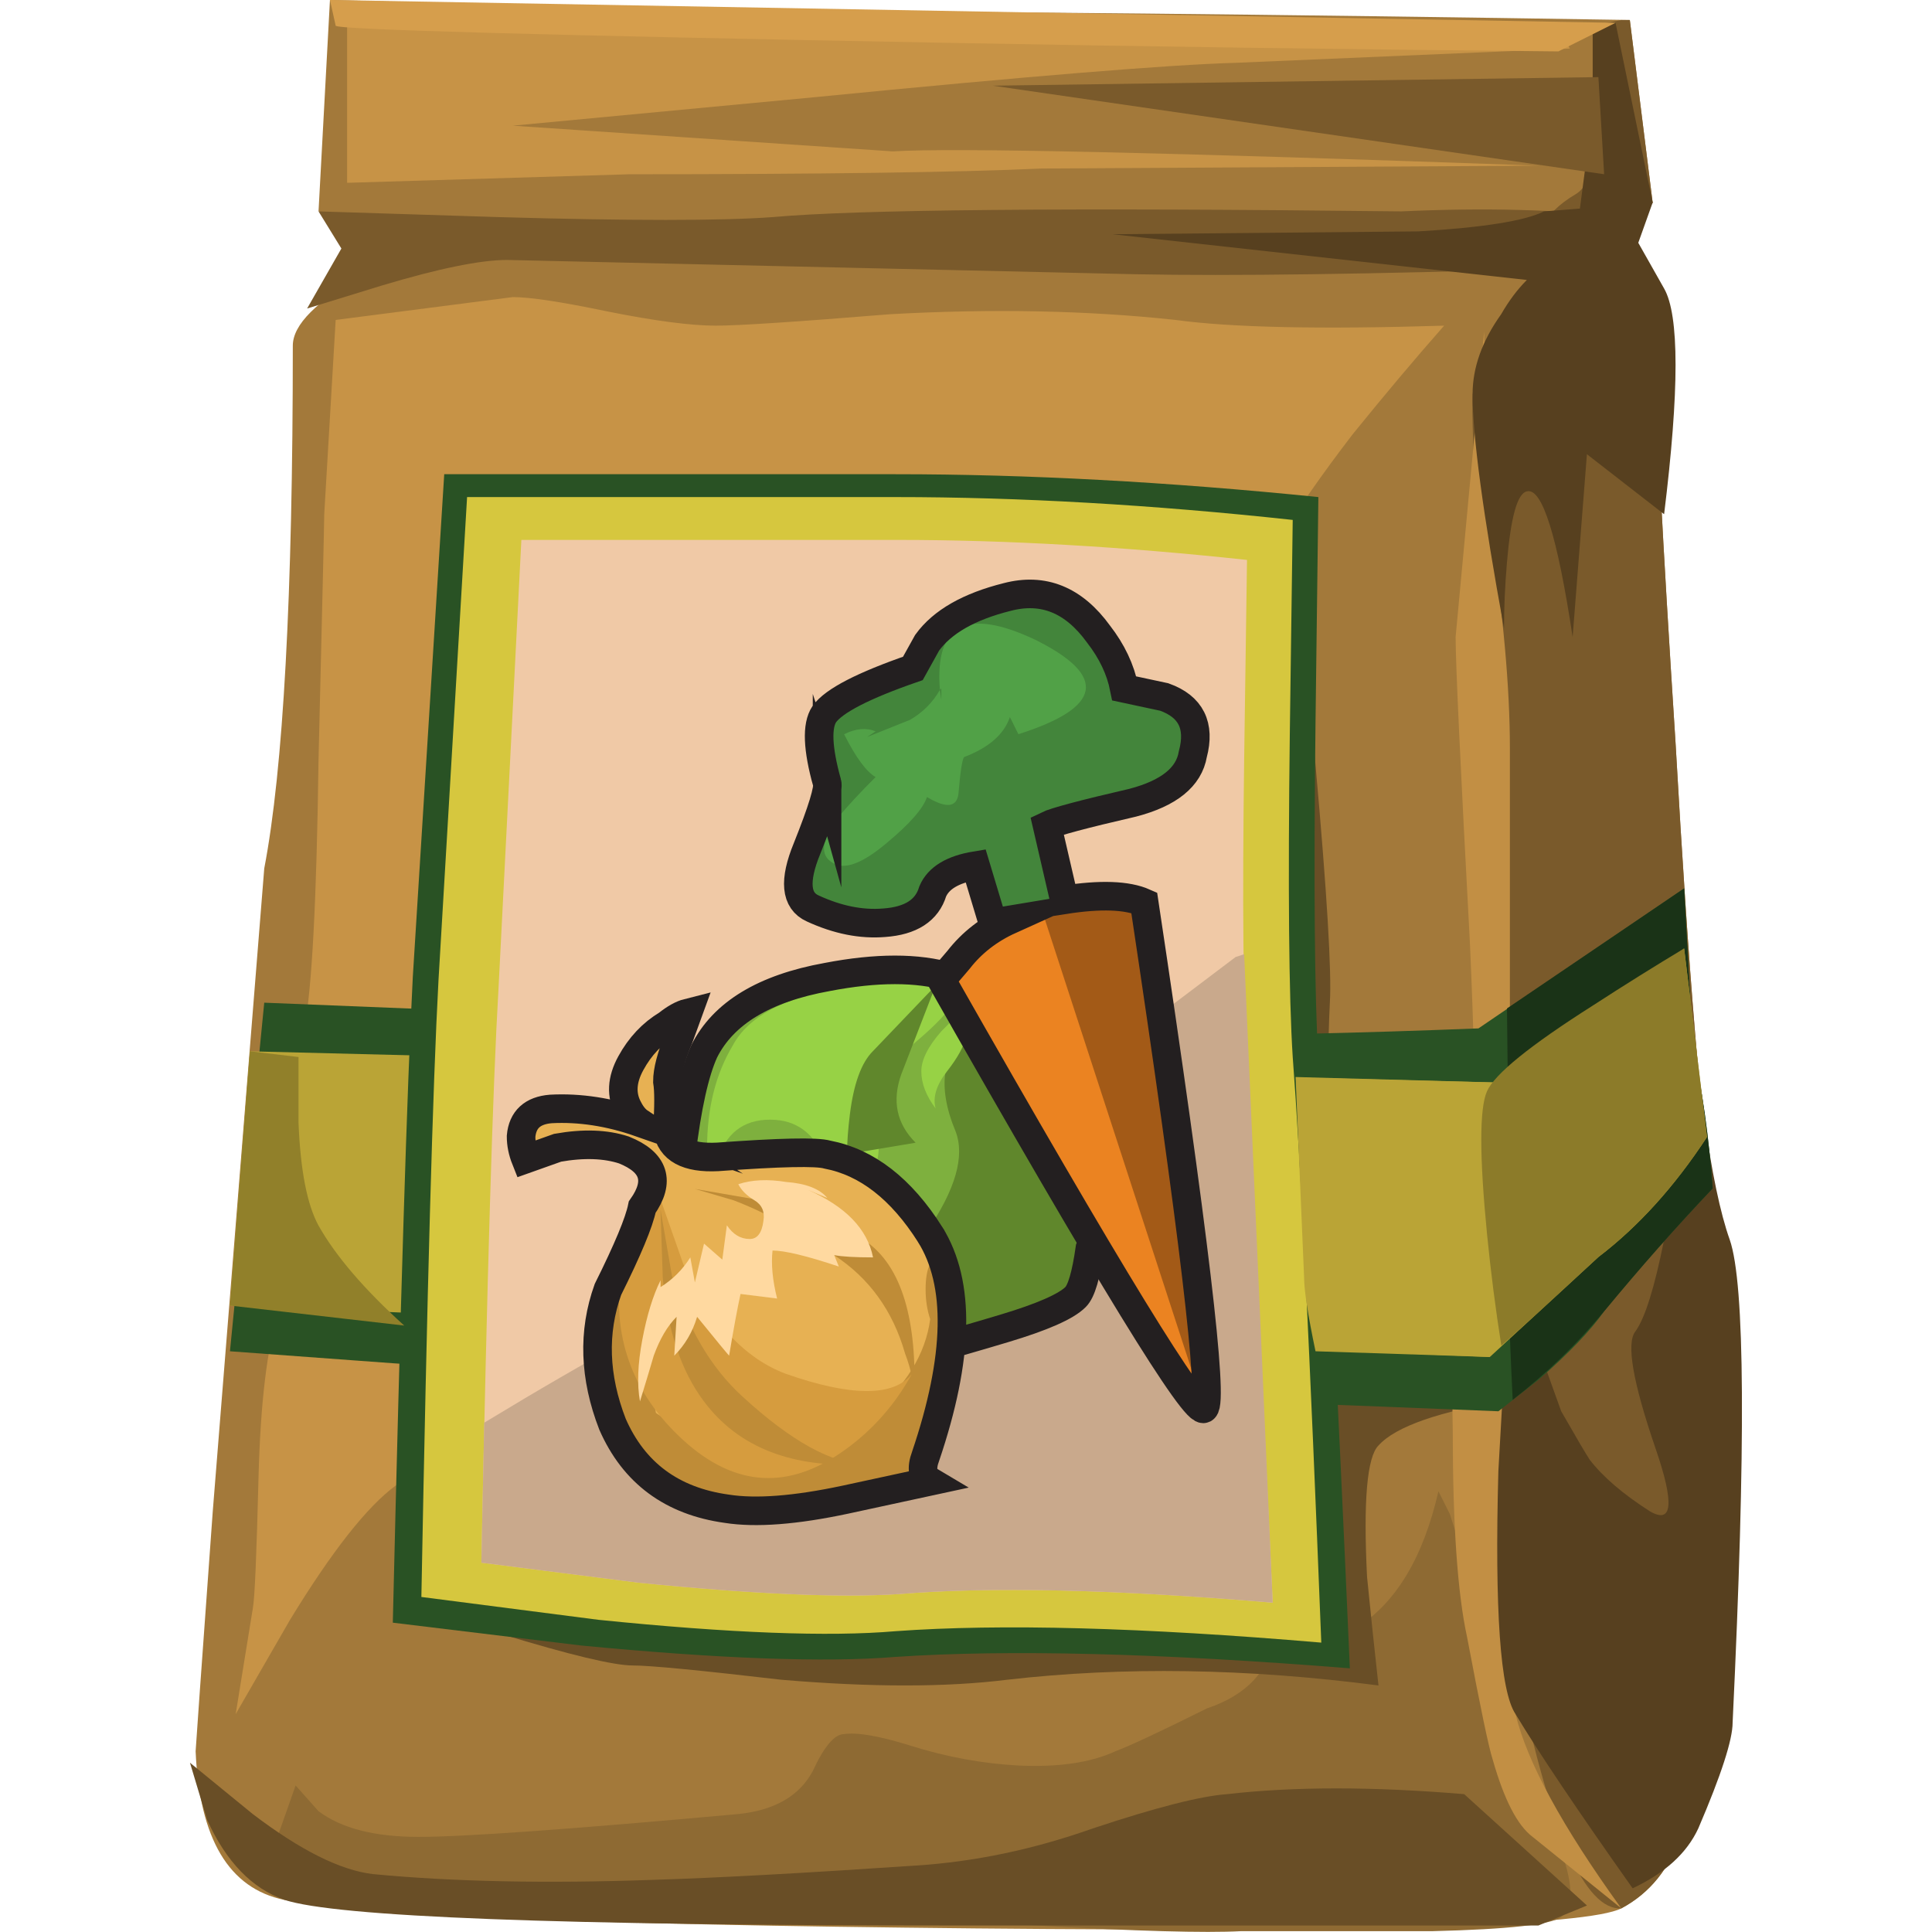 <?xml version="1.0" encoding="UTF-8" standalone="no"?>
<!-- Generator: Adobe Illustrator 15.1.0, SVG Export Plug-In . SVG Version: 6.00 Build 0)  -->

<svg
   xmlns:dc="http://purl.org/dc/elements/1.1/"
   xmlns:cc="http://creativecommons.org/ns#"
   xmlns:rdf="http://www.w3.org/1999/02/22-rdf-syntax-ns#"
   xmlns:svg="http://www.w3.org/2000/svg"
   xmlns="http://www.w3.org/2000/svg"
   xmlns:sodipodi="http://sodipodi.sourceforge.net/DTD/sodipodi-0.dtd"
   xmlns:inkscape="http://www.inkscape.org/namespaces/inkscape"
   version="1.1"
   id="flash0.ai"
   x="0px"
   y="0px"
   width="256"
   height="256"
   viewBox="0 0 256 256"
   xml:space="preserve"
   sodipodi:docname="seed_veggies_01.svg"
   inkscape:version="0.92.4 (5da689c313, 2019-01-14)"><title
   id="title916">Veggie Seed</title><defs
   id="defs107" /><sodipodi:namedview
   pagecolor="#ffffff"
   bordercolor="#666666"
   borderopacity="1"
   objecttolerance="10"
   gridtolerance="10"
   guidetolerance="10"
   inkscape:pageopacity="0"
   inkscape:pageshadow="2"
   inkscape:window-width="1920"
   inkscape:window-height="1025"
   id="namedview105"
   showgrid="false"
   inkscape:zoom="1.347032"
   inkscape:cx="107.65831"
   inkscape:cy="61.937568"
   inkscape:window-x="-8"
   inkscape:window-y="-8"
   inkscape:window-maximized="1"
   inkscape:current-layer="flash0.ai"
   fit-margin-top="0"
   fit-margin-left="0"
   fit-margin-right="0"
   fit-margin-bottom="0" />
<g
   id="g102"
   transform="matrix(7.571,0,0,7.571,-2.084,-74.199)">
	<g
   id="g30">
		<path
   style="clip-rule:evenodd;fill:#a3793a;fill-rule:evenodd"
   d="m 29.25,16 c 0,0.9 0.116,3.167 0.35,6.8 0.233,4.101 0.45,6.7 0.65,7.8 0.233,1.434 0.366,3.284 0.4,5.551 0.033,2.466 -0.101,3.899 -0.4,4.3 -0.066,0.1 -0.25,0.583 -0.55,1.45 -0.2,0.6 -0.55,1.033 -1.05,1.3 -0.601,0.3 -4.367,0.416 -11.301,0.35 -6.866,-0.066 -10.899,-0.233 -12.1,-0.5 -0.967,-0.2 -1.483,-1.066 -1.55,-2.6 0,-0.033 0.1,-1.434 0.3,-4.2 L 4.9,25 C 5.233,23.267 5.4,20.217 5.4,15.85 5.4,15.483 5.817,15.067 6.65,14.6 7.083,14.367 7.5,14.167 7.9,14 L 5.85,13.5 6.05,9.8 13.7,10 c 3.733,0 8.767,0.05 15.1,0.15 l 0.4,3.2 -0.95,0.8 0.5,0.5 c 0.333,0.433 0.5,0.883 0.5,1.35 z"
   id="path2"
   inkscape:connector-curvature="0" />
		<path
   style="clip-rule:evenodd;fill:#8e6a33;fill-rule:evenodd"
   d="m 25.45,35.9 0.2,0.399 1.449,4.5 c 0.334,0.867 0.517,1.384 0.551,1.55 0.166,0.534 0.149,0.867 -0.051,1 -0.166,0.134 -0.916,0.217 -2.25,0.25 -1.633,0 -2.75,0 -3.35,0 -0.634,0.034 -1.833,0 -3.6,-0.1 -2,-0.1 -3.25,-0.15 -3.75,-0.15 -4.2,0 -6.883,-0.1 -8.05,-0.3 -0.967,-0.2 -1.45,-0.583 -1.45,-1.149 l 0.3,-0.851 0.4,0.45 c 0.4,0.3 0.983,0.45 1.75,0.45 0.8,0 2.667,-0.134 5.6,-0.4 0.633,-0.066 1.066,-0.316 1.3,-0.75 0.2,-0.434 0.383,-0.649 0.55,-0.649 0.233,-0.034 0.617,0.033 1.15,0.199 0.633,0.2 1.267,0.317 1.899,0.351 0.7,0.033 1.267,-0.05 1.7,-0.25 0.267,-0.101 0.8,-0.351 1.601,-0.75 0.699,-0.233 1.1,-0.667 1.199,-1.3 l -0.05,-0.851 0.352,0.601 c 0.3,0.366 0.666,0.416 1.1,0.149 0.7,-0.433 1.184,-1.233 1.45,-2.399 z"
   id="path4"
   inkscape:connector-curvature="0" />
		<path
   style="clip-rule:evenodd;fill:#c79346;fill-rule:evenodd"
   d="m 9.25,15 c 0.3,0 0.85,0.083 1.65,0.25 0.833,0.167 1.467,0.25 1.9,0.25 0.4,0 1.417,-0.067 3.05,-0.2 1.8,-0.1 3.466,-0.066 5,0.1 0.967,0.133 2.534,0.167 4.7,0.1 -0.5,0.567 -1.033,1.2 -1.6,1.9 -1.101,1.434 -1.783,2.567 -2.05,3.4 -0.167,0.567 -0.4,1.834 -0.7,3.8 -0.267,1.667 -0.517,2.667 -0.75,3 -0.2,0.267 -1.05,0.467 -2.55,0.601 -1.567,0.133 -2.55,0.399 -2.95,0.8 -2.233,2.333 -3.517,3.917 -3.85,4.75 -0.133,0.434 -0.667,0.8 -1.6,1.1 -1.167,0.367 -1.933,0.684 -2.3,0.95 -0.5,0.367 -1.117,1.15 -1.85,2.351 L 4.4,39.8 4.7,37.95 c 0.033,-0.167 0.066,-0.934 0.1,-2.3 0.034,-1.301 0.15,-2.267 0.35,-2.9 0.2,-0.566 0.3,-1.366 0.3,-2.4 0.033,-1.233 0.083,-2.083 0.15,-2.55 0.133,-0.666 0.217,-2.233 0.25,-4.7 0.066,-2.733 0.1,-4.167 0.1,-4.3 l 0.2,-3.4 z"
   id="path6"
   inkscape:connector-curvature="0" />
		<path
   style="clip-rule:evenodd;fill:#694e26;fill-rule:evenodd"
   d="m 23.3,23.2 c 0.2,2.233 0.283,3.616 0.25,4.149 -0.033,0.667 -0.05,1.801 -0.05,3.4 0,1.599 0.017,2.483 0.05,2.65 0.033,0.133 0.566,0.333 1.601,0.6 0.533,0.1 1.05,0.2 1.55,0.3 -1.233,0.2 -2,0.467 -2.3,0.8 -0.2,0.2 -0.267,0.967 -0.2,2.301 0.066,0.666 0.133,1.3 0.2,1.899 -2.301,-0.3 -4.467,-0.333 -6.5,-0.1 -1.067,0.133 -2.384,0.133 -3.95,0 -1.434,-0.167 -2.3,-0.25 -2.6,-0.25 -0.333,0 -1.1,-0.184 -2.3,-0.55 L 7.35,37.8 22.9,18.9 Z"
   id="path8"
   inkscape:connector-curvature="0" />
		<path
   style="clip-rule:evenodd;fill:#7a5a2b;fill-rule:evenodd"
   d="m 29.25,16 c 0,0.9 0.116,3.167 0.35,6.8 0.233,4.101 0.45,6.7 0.65,7.8 0.233,1.434 0.366,3.284 0.4,5.551 0.033,2.466 -0.101,3.899 -0.4,4.3 -0.066,0.1 -0.25,0.583 -0.55,1.45 -0.2,0.6 -0.55,1.033 -1.05,1.3 -0.634,0.033 -1.233,-1.316 -1.801,-4.05 -0.566,-2.7 -0.733,-4.801 -0.5,-6.301 0.2,-1.1 0.2,-4.017 0,-8.75 -0.233,-4.766 -0.333,-7.233 -0.3,-7.399 0.066,-0.4 0.25,-0.817 0.55,-1.25 0.267,-0.4 0.4,-0.65 0.4,-0.75 0,-0.667 0.283,-1.167 0.85,-1.5 0.4,-0.233 0.5,-1.217 0.301,-2.95 l 0.5,-0.1 h 0.15 l 0.4,3.2 -0.95,0.8 0.5,0.5 c 0.333,0.432 0.5,0.882 0.5,1.349 z"
   id="path10"
   inkscape:connector-curvature="0" />
		<polygon
   style="clip-rule:evenodd;fill:#57401f;fill-rule:evenodd"
   points="28.15,10.25 28.55,10.2 29.2,13.35 27.9,13.65 28.15,11.75 "
   id="polygon12" />
		<path
   style="clip-rule:evenodd;fill:#7a5a2b;fill-rule:evenodd"
   d="m 9.15,14.35 c -0.466,0 -1.2,0.15 -2.2,0.45 L 5.65,15.2 6.25,14.15 5.85,13.5 9,13.6 c 2.3,0.066 3.9,0.066 4.8,0 1.467,-0.133 5.134,-0.167 11,-0.1 1.467,-0.067 2.75,-0.033 3.851,0.1 l -1.15,0.9 c -3.233,0.1 -5.684,0.133 -7.35,0.1 z"
   id="path14"
   inkscape:connector-curvature="0" />
		<path
   style="clip-rule:evenodd;fill:#694e26;fill-rule:evenodd"
   d="M 28.05,43.15 27.2,43.5 H 17 C 10.067,43.5 6.15,43.35 5.25,43.05 4.684,42.85 4.233,42.384 3.9,41.651 l -0.3,-1 1.1,0.899 c 0.833,0.634 1.533,0.983 2.1,1.05 1.4,0.134 3.034,0.167 4.9,0.101 1.1,-0.033 2.633,-0.117 4.6,-0.25 1.033,-0.066 2.066,-0.283 3.101,-0.65 1.1,-0.366 1.883,-0.566 2.35,-0.6 1.167,-0.134 2.55,-0.134 4.15,0 z"
   id="path16"
   inkscape:connector-curvature="0" />
		<path
   style="clip-rule:evenodd;fill:#c79346;fill-rule:evenodd"
   d="m 21.9,10.9 c -1.167,0.033 -3.617,0.233 -7.351,0.6 L 9.25,12 15.9,12.45 c 1.034,-0.067 4.8,0.017 11.3,0.25 l -8.7,0.05 c -1.467,0.067 -3.867,0.1 -7.2,0.1 L 6.35,13 v -2.95 l 3.55,0.2 c 2.633,0.1 4.667,0.15 6.1,0.15 h 9.25 c 0.9,0 1.667,-0.033 2.3,-0.1 l 0.2,0.35 z"
   id="path18"
   inkscape:connector-curvature="0" />
		<polygon
   style="clip-rule:evenodd;fill:#7a5a2b;fill-rule:evenodd"
   points="28.35,12.85 17.65,11.3 28.25,11.15 "
   id="polygon20" />
		<path
   style="clip-rule:evenodd;fill:#d69e4c;fill-rule:evenodd"
   d="m 28.55,10.2 -1,0.5 C 23.984,10.666 20.417,10.617 16.85,10.55 9.717,10.417 6.15,10.317 6.15,10.25 L 6.05,9.8 Z"
   id="path22"
   inkscape:connector-curvature="0" />
		<path
   style="clip-rule:evenodd;fill:#c28f44;fill-rule:evenodd"
   d="m 26.25,15.6 0.1,3.4 c 0.233,1.533 0.351,2.833 0.351,3.9 V 32 c 0,0.134 -0.033,1.333 -0.101,3.6 0,2.267 0.067,3.667 0.2,4.2 0.2,0.834 0.816,1.967 1.851,3.4 L 27.1,41.95 c -0.267,-0.2 -0.5,-0.65 -0.699,-1.351 -0.067,-0.199 -0.217,-0.916 -0.45,-2.149 -0.167,-0.767 -0.25,-1.967 -0.25,-3.601 -0.033,-1.699 0.05,-2.816 0.25,-3.35 0.166,-0.467 0.184,-2.2 0.05,-5.2 -0.167,-3.1 -0.25,-4.883 -0.25,-5.35 z"
   id="path24"
   inkscape:connector-curvature="0" />
		<path
   style="clip-rule:evenodd;fill:#57401f;fill-rule:evenodd"
   d="m 26.7,32 0.899,2.5 c 0.267,0.467 0.434,0.75 0.5,0.85 0.233,0.301 0.584,0.601 1.051,0.9 0.399,0.233 0.433,-0.134 0.1,-1.1 -0.4,-1.167 -0.517,-1.851 -0.35,-2.051 0.333,-0.466 0.666,-2.133 1,-5 l 0.199,1.25 c 0.134,0.967 0.284,1.684 0.45,2.15 0.267,0.767 0.283,3.583 0.05,8.45 0,0.3 -0.199,0.916 -0.6,1.85 -0.2,0.434 -0.583,0.783 -1.15,1.05 -0.966,-1.366 -1.649,-2.383 -2.05,-3.05 -0.267,-0.399 -0.366,-1.816 -0.3,-4.25 z"
   id="path26"
   inkscape:connector-curvature="0" />
		<path
   style="clip-rule:evenodd;fill:#57401f;fill-rule:evenodd"
   d="m 29.4,14.85 c 0.267,0.467 0.267,1.783 0,3.95 l -1.351,-1.05 -0.25,3.2 c -0.267,-1.767 -0.533,-2.617 -0.8,-2.55 -0.167,0.033 -0.283,0.45 -0.35,1.25 -0.034,0.4 -0.051,0.783 -0.051,1.15 -0.366,-2 -0.55,-3.367 -0.55,-4.1 0,-0.467 0.167,-0.934 0.5,-1.4 0.134,-0.233 0.283,-0.433 0.45,-0.6 l -7.25,-0.8 5.35,-0.05 c 1.134,-0.067 1.867,-0.184 2.2,-0.35 l 1.9,-0.15 -0.25,0.7 z"
   id="path28"
   inkscape:connector-curvature="0" />
	</g>
	<g
   id="g96">
		<path
   style="clip-rule:evenodd;fill:#295224;fill-rule:evenodd"
   d="m 26.5,34.5 c -5.733,-0.233 -9.366,-0.35 -10.9,-0.35 -0.967,0 -3.15,-0.117 -6.55,-0.351 L 4.3,33.45 l 0.6,-6.101 11.15,0.45 c 2.5,0.167 5.867,0.167 10.101,0 l 3.6,-2.45 0.15,2.75 c 0.166,0.767 0.283,1.601 0.35,2.5 -0.634,0.667 -1.267,1.384 -1.9,2.15 -0.233,0.333 -0.616,0.733 -1.149,1.2 z"
   id="path32"
   inkscape:connector-curvature="0" />
		<path
   style="clip-rule:evenodd;fill:#1a3317;fill-rule:evenodd"
   d="m 28.35,32.75 c -0.466,0.566 -1,1.083 -1.6,1.55 C 26.684,32.967 26.667,32.2 26.7,32 l -0.05,-4.55 3.1,-2.101 0.15,2.75 c 0.166,0.767 0.283,1.601 0.35,2.5 -0.634,0.668 -1.267,1.384 -1.9,2.151 z"
   id="path34"
   inkscape:connector-curvature="0" />
		<path
   style="clip-rule:evenodd;fill:#baa436;fill-rule:evenodd"
   d="M 26.35,33.55 4.3,32.65 4.65,28.2 l 21.95,0.55 3.15,-2.35 0.4,3.3 c -0.567,0.866 -1.2,1.566 -1.9,2.1 z"
   id="path36"
   inkscape:connector-curvature="0" />
		<path
   style="clip-rule:evenodd;fill:#295224;fill-rule:evenodd"
   d="M 10.45,38.6 7.15,38.2 C 7.283,32.6 7.4,28.833 7.5,26.9 l 0.55,-8.8 h 7.9 c 2.3,0 4.767,0.133 7.399,0.4 l -0.05,3.95 c -0.033,2.833 -0.017,4.8 0.05,5.899 0.134,1.767 0.317,5.317 0.551,10.65 -3.334,-0.267 -5.983,-0.333 -7.95,-0.2 -1.233,0.101 -3.067,0.034 -5.5,-0.199 z"
   id="path38"
   inkscape:connector-curvature="0" />
		<path
   style="clip-rule:evenodd;fill:#d6c73e;fill-rule:evenodd"
   d="m 10.75,38.15 -3.1,-0.4 c 0.1,-5.366 0.2,-8.967 0.3,-10.8 l 0.5,-8.45 h 7.5 c 2.166,0 4.483,0.133 6.95,0.4 l -0.051,3.75 c -0.033,2.699 -0.017,4.583 0.051,5.649 0.133,1.733 0.3,5.15 0.5,10.25 -3.134,-0.267 -5.617,-0.333 -7.45,-0.2 -1.167,0.101 -2.9,0.035 -5.2,-0.199 z"
   id="path40"
   inkscape:connector-curvature="0" />
		<path
   style="clip-rule:evenodd;fill:#f0c9a6;fill-rule:evenodd"
   d="M 9.4,19.25 H 16 c 1.9,0 3.934,0.117 6.1,0.35 l -0.05,3.5 c -0.033,2.534 -0.017,4.284 0.05,5.25 l 0.45,9.5 C 19.783,37.616 17.6,37.566 16,37.7 c -1.033,0.066 -2.55,0 -4.55,-0.2 L 8.7,37.15 C 8.8,32.15 8.9,28.8 9,27.1 Z"
   id="path42"
   inkscape:connector-curvature="0" />
		<path
   style="clip-rule:evenodd;fill:#c9a98c;fill-rule:evenodd"
   d="m 22.05,26.5 0.5,11.35 C 19.783,37.616 17.6,37.566 16,37.7 c -1.033,0.066 -2.55,0 -4.55,-0.2 L 8.7,37.15 8.75,34.7 c 1.867,-1.134 3.367,-1.95 4.5,-2.45 1.7,-0.7 3.217,-1.566 4.55,-2.6 l 4.1,-3.1 z"
   id="path44"
   inkscape:connector-curvature="0" />
		<path
   style="clip-rule:evenodd;fill:#baa436;fill-rule:evenodd"
   d="m 22.95,28.65 3.649,0.1 -0.25,4.8 -3.05,-0.1 c -0.133,-0.634 -0.2,-1.066 -0.2,-1.3 z"
   id="path46"
   inkscape:connector-curvature="0" />
		<g
   id="g62">
			<path
   style="clip-rule:evenodd;fill:#7eb03e;fill-rule:evenodd"
   d="m 19.4,29.9 c 0.166,0.399 0.199,0.833 0.1,1.3 -0.134,0.533 -0.45,1 -0.95,1.399 C 17.983,33 17.066,33.2 15.8,33.2 c -1.233,0 -2.017,-0.167 -2.35,-0.5 -1.067,-1.066 -1.483,-1.967 -1.25,-2.7 0.1,-0.833 0.233,-1.434 0.4,-1.8 0.333,-0.667 1.05,-1.101 2.15,-1.3 1.1,-0.2 2.1,-0.117 3,0.25 0.434,0.166 0.767,0.366 1,0.6 z"
   id="path48"
   inkscape:connector-curvature="0" />
			<path
   style="clip-rule:evenodd;fill:#60872c;fill-rule:evenodd"
   d="m 19.4,31.3 c -0.134,0.7 -0.217,1.084 -0.25,1.15 -0.134,0.2 -0.567,0.399 -1.301,0.6 -1,0.3 -1.683,0.483 -2.05,0.55 -0.6,0.134 -1.133,0.15 -1.6,0.051 -0.8,-0.167 -1.45,-0.7 -1.95,-1.601 -0.167,-0.267 -0.35,-0.434 -0.55,-0.5 l -0.3,-0.05 1.4,-0.2 c 0.2,-0.066 0.417,0.134 0.65,0.601 0.233,0.5 0.633,0.733 1.2,0.699 0.7,-0.033 1.317,-0.449 1.85,-1.25 0.5,-0.733 0.667,-1.316 0.5,-1.75 -0.333,-0.8 -0.233,-1.399 0.3,-1.8 0.267,-0.166 0.566,-0.267 0.9,-0.3 v 0.15 c 0.033,0.166 0.233,0.35 0.6,0.55 0.635,0.333 0.835,1.366 0.601,3.1 z"
   id="path50"
   inkscape:connector-curvature="0" />
			<path
   style="clip-rule:evenodd;fill:#97d245;fill-rule:evenodd"
   d="m 16.3,27 c 1.134,-0.134 0.917,0.384 -0.65,1.55 -0.066,0.2 -0.066,0.584 0,1.15 0.034,0.434 -0.083,0.733 -0.35,0.899 -0.233,0.134 -0.417,0 -0.55,-0.399 -0.167,-0.5 -0.467,-0.767 -0.9,-0.8 -0.5,-0.034 -0.833,0.183 -1,0.649 -0.1,0.233 -0.15,0.467 -0.15,0.7 -0.034,-0.233 -0.05,-0.517 -0.05,-0.85 0,-0.7 0.15,-1.301 0.45,-1.801 0.267,-0.5 0.883,-0.833 1.85,-1 C 15.417,27.033 15.867,27 16.3,27 Z"
   id="path52"
   inkscape:connector-curvature="0" />
			<path
   style="clip-rule:evenodd;fill:#97d245;fill-rule:evenodd"
   d="m 17.1,27.5 c 0.2,0.233 0.117,0.583 -0.25,1.05 -0.187,0.24 -0.253,0.456 -0.2,0.65 -0.167,-0.222 -0.25,-0.438 -0.25,-0.65 0,-0.2 0.117,-0.434 0.35,-0.7 C 16.883,27.717 17,27.6 17.1,27.5 Z"
   id="path54"
   inkscape:connector-curvature="0" />
			<path
   style="clip-rule:evenodd;fill:#60872c;fill-rule:evenodd"
   d="m 16.65,27.05 -0.6,1.55 c -0.167,0.467 -0.083,0.867 0.25,1.2 L 15.1,30 c 0,-0.2 0.017,-0.434 0.05,-0.7 0.067,-0.533 0.2,-0.899 0.4,-1.1 z"
   id="path56"
   inkscape:connector-curvature="0" />
			<g
   id="g60">
				<path
   style="clip-rule:evenodd;fill:none;fill-rule:evenodd;stroke:#231f20;stroke-width:0.5;stroke-miterlimit:10"
   d="m 19.5,30.3 c 0.066,-1.066 -0.15,-1.75 -0.65,-2.05 l -0.1,-0.5 C 18.35,27.384 17.767,27.1 17,26.9 c 0.033,-0.034 0,-0.034 -0.1,0 -0.566,-0.167 -1.283,-0.167 -2.15,0 -1.1,0.199 -1.816,0.633 -2.15,1.3 -0.167,0.366 -0.3,0.967 -0.4,1.8 -0.133,0.467 -0.067,0.934 0.2,1.4 l -0.9,0.1 c 0.267,0 0.517,0.184 0.75,0.55 0.5,0.9 1.15,1.434 1.95,1.601 0.466,0.1 1,0.083 1.6,-0.051 0.367,-0.066 1.05,-0.25 2.05,-0.55 0.667,-0.2 1.084,-0.383 1.25,-0.55 0.101,-0.1 0.184,-0.384 0.25,-0.85 0.167,-0.4 0.216,-0.85 0.15,-1.35 z"
   id="path58"
   inkscape:connector-curvature="0" />
			</g>
		</g>
		<g
   id="g78">
			<path
   style="clip-rule:evenodd;fill:#e7b153;fill-rule:evenodd"
   d="m 16.555,31.407 c 0.533,0.854 0.507,2.147 -0.08,3.88 -0.08,0.213 -0.053,0.36 0.08,0.439 l -1.48,0.32 c -0.88,0.188 -1.573,0.24 -2.08,0.16 -0.96,-0.133 -1.626,-0.626 -2,-1.48 -0.32,-0.826 -0.347,-1.612 -0.08,-2.358 0.346,-0.694 0.546,-1.174 0.6,-1.441 0.319,-0.453 0.213,-0.786 -0.32,-1 -0.32,-0.105 -0.707,-0.119 -1.16,-0.039 l -0.56,0.199 c -0.053,-0.133 -0.08,-0.266 -0.08,-0.399 0.026,-0.293 0.2,-0.453 0.52,-0.479 0.506,-0.027 1.027,0.053 1.56,0.239 -0.08,-0.053 -0.146,-0.134 -0.2,-0.239 -0.133,-0.24 -0.12,-0.508 0.041,-0.801 0.16,-0.293 0.373,-0.52 0.64,-0.68 0.133,-0.106 0.253,-0.173 0.36,-0.2 l -0.16,0.44 c -0.133,0.319 -0.2,0.572 -0.2,0.76 0.026,0.16 0.026,0.44 0,0.84 0.053,0.347 0.347,0.507 0.879,0.48 1.094,-0.08 1.734,-0.094 1.92,-0.04 0.693,0.133 1.293,0.599 1.8,1.399 z"
   id="path64"
   inkscape:connector-curvature="0" />
			<path
   style="clip-rule:evenodd;fill:#bf8c37;fill-rule:evenodd"
   d="m 12.995,36.207 c -0.96,-0.133 -1.626,-0.626 -2,-1.48 -0.4,-0.986 -0.333,-1.999 0.2,-3.039 0.08,-0.087 0.153,-0.18 0.22,-0.28 -0.108,0.637 -0.088,1.25 0.06,1.84 0.133,0.561 0.227,0.987 0.28,1.28 0.027,0.027 0.466,0.293 1.32,0.8 0.454,0.267 0.88,0.32 1.28,0.16 0.187,-0.106 0.573,-0.413 1.16,-0.92 0.613,-0.507 0.959,-1.066 1.04,-1.68 -0.053,-0.16 -0.08,-0.333 -0.08,-0.52 0,-0.374 0.094,-0.574 0.28,-0.601 0.213,0.56 0.24,1.28 0.08,2.159 -0.08,0.454 -0.2,0.907 -0.36,1.36 -0.08,0.213 -0.053,0.36 0.08,0.439 l -1.48,0.32 c -0.88,0.189 -1.573,0.242 -2.08,0.162 z"
   id="path66"
   inkscape:connector-curvature="0" />
			<path
   style="clip-rule:evenodd;fill:#d69c3e;fill-rule:evenodd"
   d="m 11.715,30.447 0.52,1.479 c 0.48,1.014 1.08,1.654 1.8,1.921 1.147,0.399 1.88,0.399 2.2,0 -0.293,0.533 -0.68,0.973 -1.16,1.32 -0.987,0.719 -1.933,0.666 -2.84,-0.16 -0.906,-0.827 -1.267,-1.84 -1.08,-3.04 z"
   id="path68"
   inkscape:connector-curvature="0" />
			<path
   style="clip-rule:evenodd;fill:#bf8c37;fill-rule:evenodd"
   d="m 15.415,35.427 c -1.274,0.074 -2.215,-0.292 -2.82,-1.1 -0.4,-0.533 -0.64,-1.253 -0.72,-2.159 l -0.04,-1.2 0.2,1.159 c 0.267,0.907 0.681,1.613 1.24,2.12 0.849,0.778 1.562,1.172 2.14,1.18 z"
   id="path70"
   inkscape:connector-curvature="0" />
			<path
   style="clip-rule:evenodd;fill:#bf8c37;fill-rule:evenodd"
   d="m 16.274,34.308 c 0.006,-0.254 -0.047,-0.527 -0.159,-0.82 -0.213,-0.747 -0.627,-1.319 -1.241,-1.72 -0.613,-0.427 -1.2,-0.747 -1.759,-0.96 l -0.681,-0.2 1.16,0.2 c 0.827,0.187 1.44,0.427 1.84,0.72 0.621,0.439 0.9,1.366 0.84,2.78 z"
   id="path72"
   inkscape:connector-curvature="0" />
			<path
   style="clip-rule:evenodd;fill:#ffd9a0;fill-rule:evenodd"
   d="m 14.035,30.487 c 0.347,0.026 0.587,0.12 0.72,0.28 l -0.34,-0.141 c 0.66,0.29 1.041,0.684 1.14,1.181 -0.32,0 -0.546,-0.014 -0.68,-0.04 l 0.081,0.2 c -0.56,-0.187 -0.947,-0.28 -1.16,-0.28 -0.027,0.239 0,0.521 0.08,0.84 l -0.64,-0.08 c -0.053,0.24 -0.12,0.601 -0.2,1.08 -0.026,-0.026 -0.213,-0.253 -0.56,-0.68 -0.08,0.267 -0.213,0.493 -0.4,0.68 l 0.041,-0.68 c -0.16,0.16 -0.294,0.387 -0.4,0.68 -0.054,0.187 -0.134,0.453 -0.241,0.8 -0.053,-0.293 -0.04,-0.653 0.041,-1.08 0.08,-0.426 0.187,-0.773 0.319,-1.039 v 0.119 c 0.213,-0.133 0.387,-0.307 0.521,-0.52 l 0.08,0.439 0.16,-0.68 0.32,0.28 0.08,-0.601 c 0.107,0.16 0.24,0.24 0.4,0.24 0.133,0 0.213,-0.106 0.24,-0.319 0.026,-0.16 -0.027,-0.28 -0.16,-0.36 -0.133,-0.08 -0.227,-0.174 -0.28,-0.28 0.238,-0.079 0.518,-0.091 0.838,-0.039 z"
   id="path74"
   inkscape:connector-curvature="0" />
			<path
   style="clip-rule:evenodd;fill:none;fill-rule:evenodd;stroke:#231f20;stroke-width:0.5;stroke-miterlimit:10"
   d="m 16.555,31.407 c 0.533,0.854 0.507,2.147 -0.08,3.88 -0.08,0.213 -0.053,0.36 0.08,0.439 l -1.48,0.32 c -0.88,0.188 -1.573,0.24 -2.08,0.16 -0.96,-0.133 -1.626,-0.626 -2,-1.48 -0.32,-0.826 -0.347,-1.612 -0.08,-2.358 0.346,-0.694 0.546,-1.174 0.6,-1.441 0.319,-0.453 0.213,-0.786 -0.32,-1 -0.32,-0.105 -0.707,-0.119 -1.16,-0.039 l -0.56,0.199 c -0.053,-0.133 -0.08,-0.266 -0.08,-0.399 0.026,-0.293 0.2,-0.453 0.52,-0.479 0.506,-0.027 1.027,0.053 1.56,0.239 -0.08,-0.053 -0.146,-0.134 -0.2,-0.239 -0.133,-0.24 -0.12,-0.508 0.041,-0.801 0.16,-0.293 0.373,-0.52 0.64,-0.68 0.133,-0.106 0.253,-0.173 0.36,-0.2 l -0.16,0.44 c -0.133,0.319 -0.2,0.572 -0.2,0.76 0.026,0.16 0.026,0.44 0,0.84 0.053,0.347 0.347,0.507 0.879,0.48 1.094,-0.08 1.734,-0.094 1.92,-0.04 0.693,0.133 1.293,0.599 1.8,1.399 z"
   id="path76"
   inkscape:connector-curvature="0" />
		</g>
		<g
   id="g94">
			<g
   id="g90">
				<path
   style="clip-rule:evenodd;fill:#43853b;fill-rule:evenodd"
   d="m 14.75,23.5 c -0.167,-0.6 -0.183,-1 -0.05,-1.2 0.167,-0.233 0.683,-0.5 1.55,-0.8 l 0.25,-0.45 c 0.267,-0.367 0.733,-0.633 1.4,-0.8 0.633,-0.167 1.166,0.05 1.6,0.65 0.233,0.3 0.384,0.617 0.45,0.95 l 0.7,0.15 c 0.466,0.167 0.633,0.5 0.5,1 -0.101,0.434 -0.517,0.717 -1.25,0.85 -0.834,0.167 -1.351,0.367 -1.551,0.601 -0.233,0.267 -0.566,0.434 -1,0.5 -0.433,0.066 -0.683,0.217 -0.75,0.45 -0.1,0.333 -0.383,0.517 -0.85,0.55 -0.4,0.033 -0.816,-0.05 -1.25,-0.25 -0.3,-0.134 -0.333,-0.483 -0.1,-1.05 0.268,-0.668 0.384,-1.051 0.351,-1.151 z"
   id="path80"
   inkscape:connector-curvature="0" />
				<path
   style="clip-rule:evenodd;fill:#51a147;fill-rule:evenodd"
   d="m 16.725,21.875 c 0.009,0.058 0.018,0.117 0.025,0.175 v -0.2 z M 15.6,22.6 15.45,22.7 c 0.167,-0.066 0.417,-0.167 0.75,-0.3 0.223,-0.128 0.398,-0.303 0.525,-0.525 C 16.632,20.719 17.19,20.427 18.4,21 c 1.267,0.633 1.166,1.184 -0.301,1.65 l -0.149,-0.3 c -0.101,0.301 -0.367,0.534 -0.8,0.7 -0.034,0.033 -0.067,0.25 -0.101,0.65 -0.033,0.233 -0.216,0.25 -0.55,0.05 -0.066,0.2 -0.3,0.467 -0.7,0.8 -0.433,0.367 -0.75,0.483 -0.95,0.351 -0.233,-0.134 -0.2,-0.4 0.1,-0.801 0.167,-0.199 0.383,-0.433 0.65,-0.699 C 15.432,23.3 15.249,23.05 15.049,22.651 15.25,22.55 15.434,22.533 15.6,22.6 Z"
   id="path82"
   inkscape:connector-curvature="0" />
				<path
   style="clip-rule:evenodd;fill:#eb8321;fill-rule:evenodd"
   d="m 16.75,26.95 0.4,-0.5 c 0.366,-0.367 0.816,-0.617 1.35,-0.75 0.8,-0.267 1.4,-0.3 1.8,-0.101 0.867,5.767 1.217,8.717 1.05,8.851 -0.133,0.166 -1.666,-2.334 -4.6,-7.5 z"
   id="path84"
   inkscape:connector-curvature="0" />
				<polygon
   style="clip-rule:evenodd;fill:#43853b;fill-rule:evenodd"
   points="17.25,24.5 18.5,23.8 18.95,25.7 17.65,25.95 "
   id="polygon86" />
				<polygon
   style="clip-rule:evenodd;fill:#a35a17;fill-rule:evenodd"
   points="18.5,25.7 19.45,25.55 20.3,25.6 21.35,34.45 "
   id="polygon88" />
			</g>
			<path
   style="clip-rule:evenodd;fill:none;fill-rule:evenodd;stroke:#231f20;stroke-width:0.5;stroke-miterlimit:10"
   d="m 14.75,23.5 c 0.033,0.1 -0.083,0.483 -0.35,1.15 -0.233,0.566 -0.2,0.916 0.1,1.05 0.434,0.2 0.85,0.283 1.25,0.25 0.467,-0.033 0.75,-0.217 0.85,-0.55 0.1,-0.233 0.35,-0.384 0.75,-0.45 l 0.301,1 0.3,-0.05 c -0.367,0.166 -0.667,0.399 -0.9,0.699 l -0.3,0.351 c 2.934,5.166 4.467,7.666 4.6,7.5 0.167,-0.134 -0.183,-3.084 -1.05,-8.851 -0.3,-0.133 -0.767,-0.149 -1.399,-0.05 l -0.301,-1.3 c 0.134,-0.066 0.634,-0.2 1.5,-0.4 0.634,-0.166 0.983,-0.449 1.051,-0.85 0.133,-0.5 -0.034,-0.833 -0.5,-1 l -0.7,-0.15 c -0.066,-0.333 -0.217,-0.65 -0.45,-0.95 -0.434,-0.6 -0.967,-0.816 -1.6,-0.65 -0.667,0.167 -1.134,0.433 -1.4,0.8 l -0.25,0.45 c -0.867,0.3 -1.383,0.566 -1.55,0.8 C 14.567,22.5 14.583,22.9 14.75,23.5 Z"
   id="path92"
   inkscape:connector-curvature="0" />
		</g>
	</g>
	<path
   style="clip-rule:evenodd;fill:#8c7b29;fill-rule:evenodd"
   d="m 26.3,28.9 c 0.134,-0.301 0.75,-0.801 1.851,-1.5 0.566,-0.367 1.1,-0.7 1.6,-1 l 0.4,3.3 c -0.567,0.866 -1.2,1.566 -1.9,2.1 -0.9,0.834 -1.467,1.351 -1.7,1.55 -0.1,-0.633 -0.184,-1.283 -0.25,-1.949 C 26.167,30.033 26.167,29.2 26.3,28.9 Z"
   id="path98"
   inkscape:connector-curvature="0" />
	<path
   style="clip-rule:evenodd;fill:#91802a;fill-rule:evenodd"
   d="m 5.5,28.3 v 1.15 c 0.033,0.833 0.15,1.434 0.35,1.8 0.3,0.533 0.8,1.116 1.5,1.75 L 4.3,32.65 4.65,28.2 Z"
   id="path100"
   inkscape:connector-curvature="0" />
</g>
</svg>